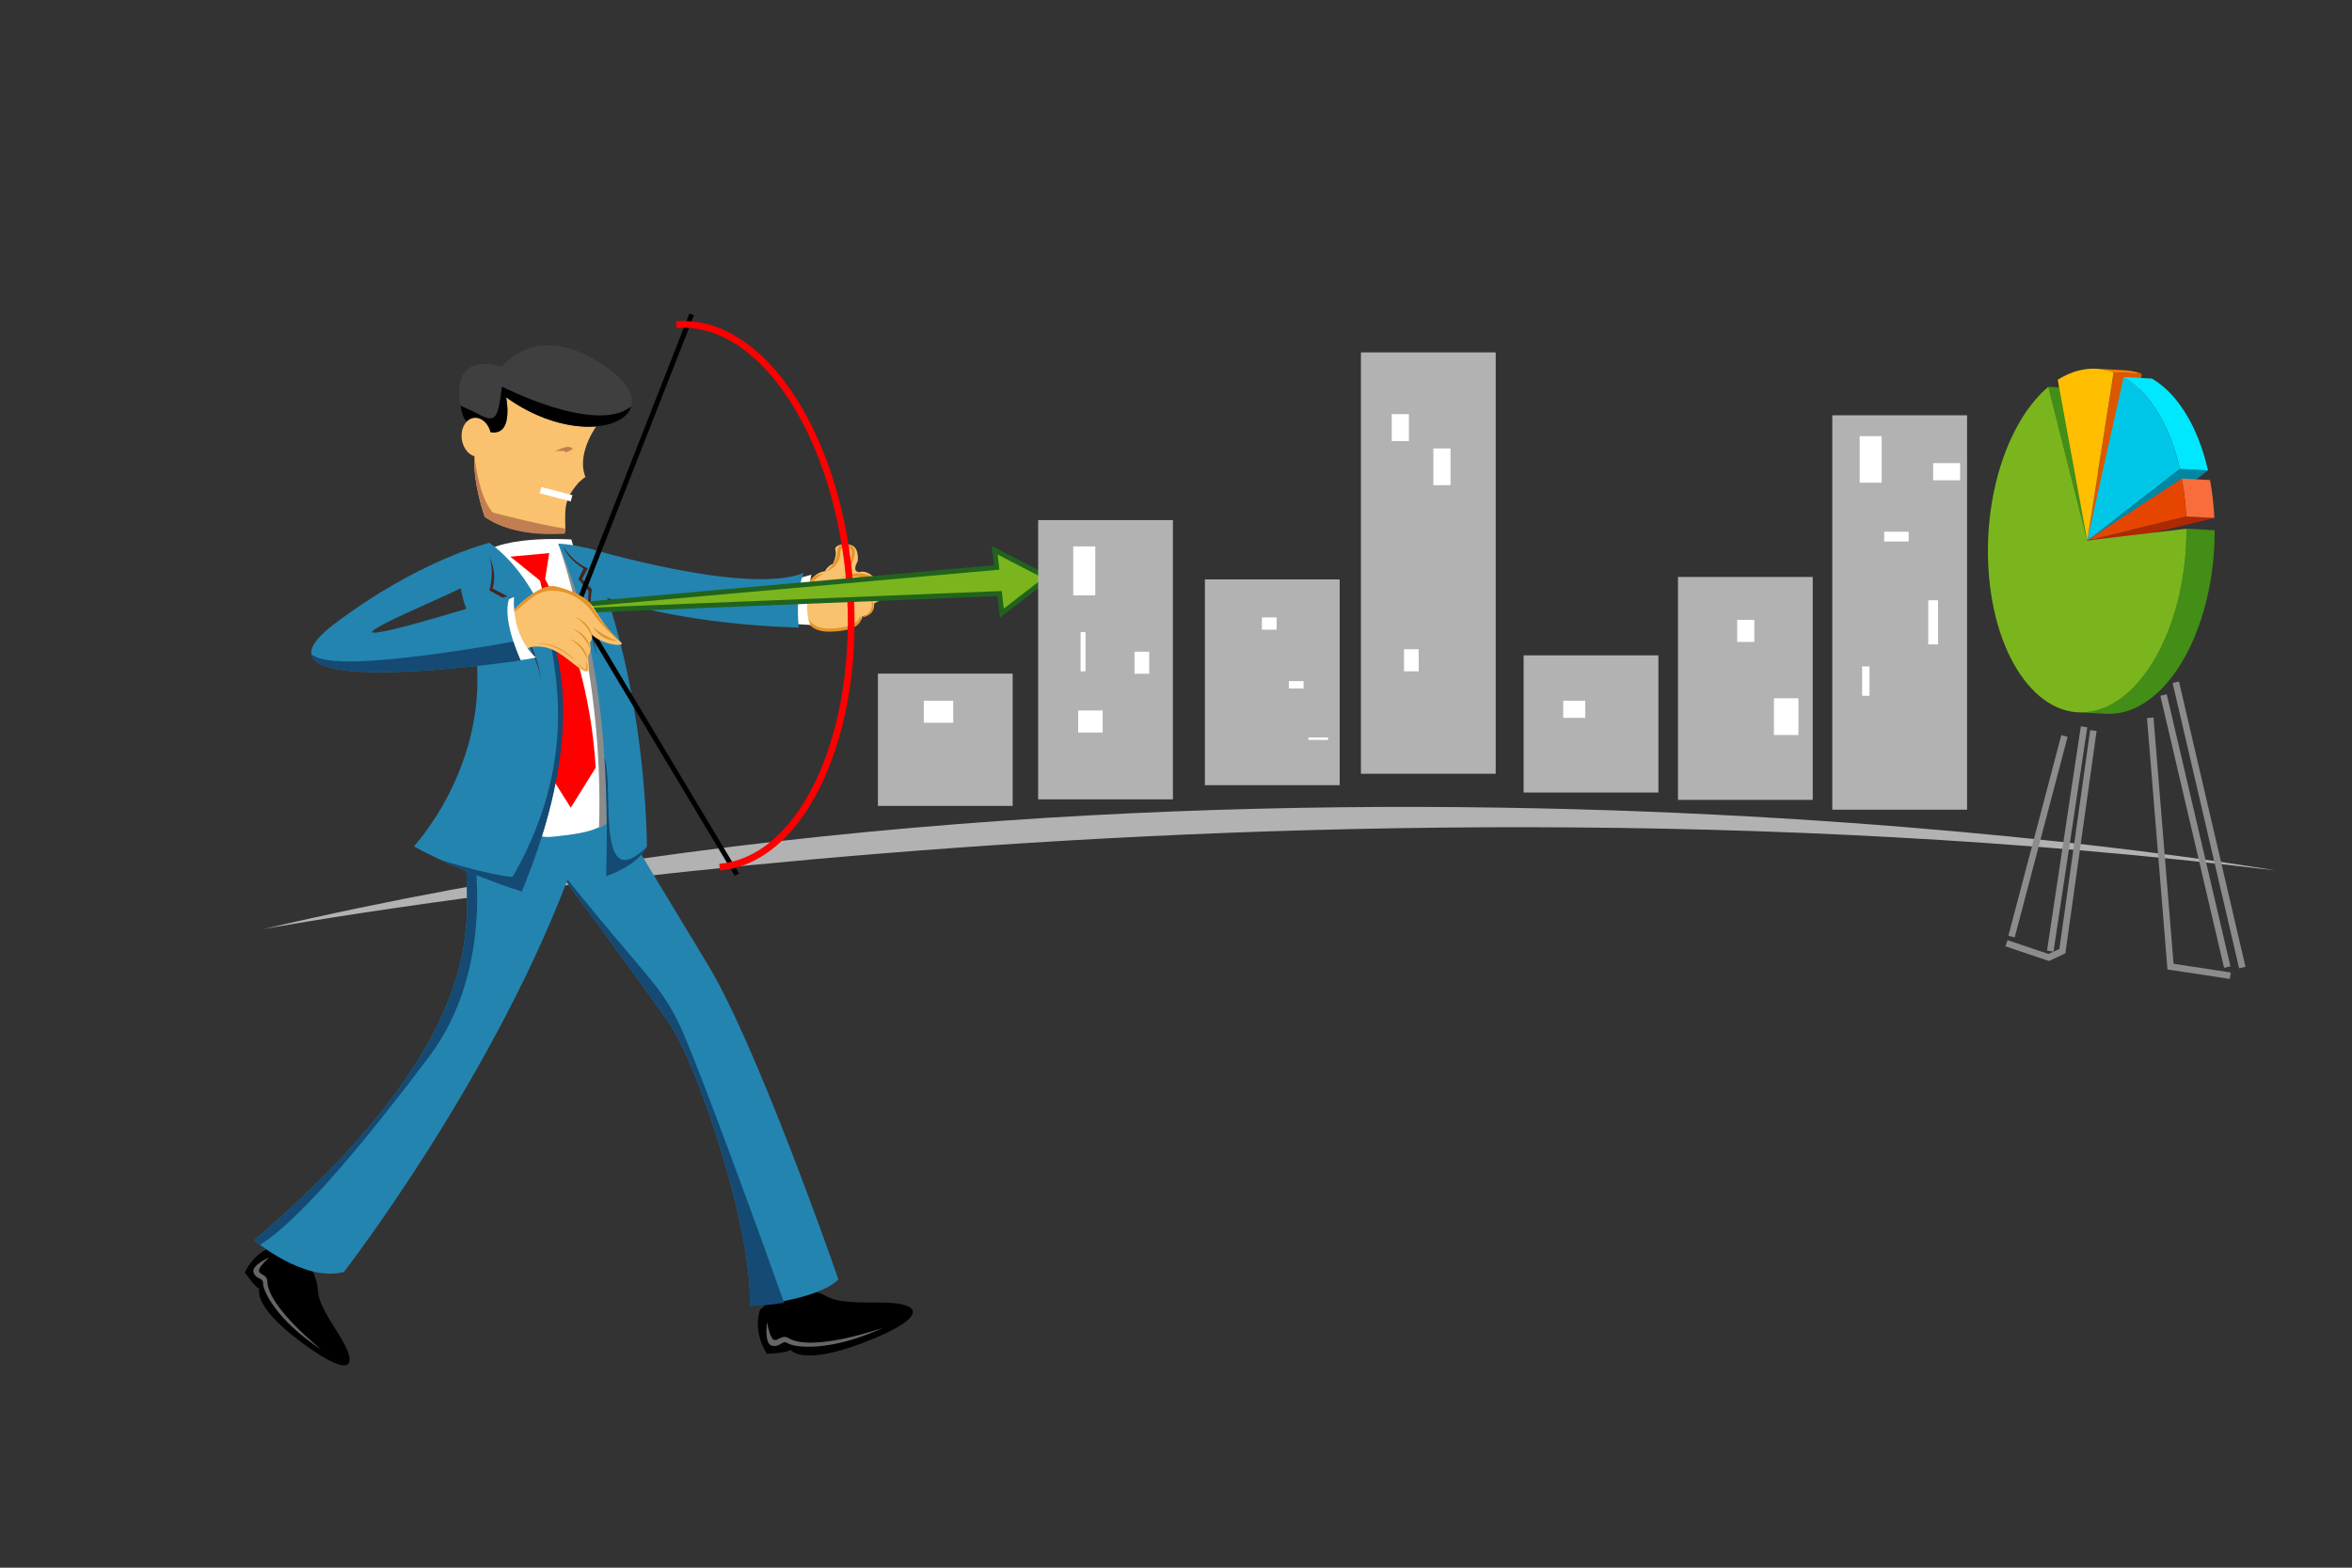 <?xml version="1.0" encoding="utf-8"?>
<!-- Generator: Adobe Illustrator 15.0.2, SVG Export Plug-In  -->
<!DOCTYPE svg PUBLIC "-//W3C//DTD SVG 1.1//EN" "http://www.w3.org/Graphics/SVG/1.1/DTD/svg11.dtd">
<svg version="1.1"
	 xmlns="http://www.w3.org/2000/svg" xmlns:xlink="http://www.w3.org/1999/xlink" xmlns:a="http://ns.adobe.com/AdobeSVGViewerExtensions/3.0/"
	 x="0px" y="0px" width="150px" height="100px" viewBox="0 0 150 100" enable-background="new 0 0 150 100" xml:space="preserve">
<rect x="0" y="0" width="150" height="100" fill="#333333" stroke="none"/>
<defs>
</defs>
<rect display="none" fill="#FF6B01" width="150" height="100"/>
<path fill="#B2B2B2" d="M16.771,59.271c0,0,62.917-11.667,128.333-3.75C145.104,55.521,80.938,44.271,16.771,59.271z"/>
<ellipse display="none" fill="#D3D0CD" cx="38.438" cy="86.354" rx="26.535" ry="2.5"/>
<path d="M48.477,83.554c0,0-0.521,1.239,0.423,2.8c0,0,1.091-0.023,1.537-0.239c0,0,0.679,1.016,4.508-0.423
	c3.83-1.438,4.514-2.646,0.92-2.609c-3.594,0.038-2.611-0.484-4.282-0.772C49.911,82.022,48.477,83.554,48.477,83.554z"/>
<path fill="#666666" d="M48.923,84.349c0,0-0.218,1.408,0.336,1.498c0.555,0.091,0.618-0.407,0.991-0.158
	c0.373,0.249,2.592,0.611,6.112-1.007c0,0-4.533,1.612-6.089,0.666C49.628,84.957,49.312,86.399,48.923,84.349z"/>
<path fill="#2384B0" d="M36.139,56.262c0,0,4.505,6.091,6.489,8.933c1.983,2.843,5.434,13.608,5.187,18.11
	c0,0,4.274-0.336,5.655-1.687c-0.722-2.119-5.369-15.19-8.302-20.043c-1.171-1.938-3.021-4.995-4.19-6.934
	c-0.211-0.35-1.349-2.893-1.771-2.944c-0.001,0-6.964-0.857-5.738,2.775C34.697,58.104,36.139,56.262,36.139,56.262z"/>
<path fill="#144A73" d="M50.007,83.103c-1.337-3.777-5.568-15.444-6.692-17.774c-1.235-2.561-2.033-2.906-7.044-9.134
	c-0.099-0.156-0.132,0.067-0.132,0.067s4.505,6.091,6.489,8.933c1.983,2.843,5.434,13.608,5.187,18.11
	C47.814,83.305,48.833,83.297,50.007,83.103z"/>
<path fill="#FAC26F" d="M56.022,37.119c-0.707-0.859-1.181-0.625-1.181-0.625s-0.559,0.066-0.142-0.696
	c0.05-0.369-0.031-0.752-0.233-0.923c-0.368-0.311-1.319-0.159-1.189,0.223c0.085,0.25-0.048,0.626-0.151,0.858
	c-0.422,0.205-0.501,0.479-0.501,0.479s-1.284,0.106-1.167,1.79c0,0-0.71,1.392,0.847,1.835c1.557,0.444,2.778-0.371,2.668-0.75
	c0,0,0.862-0.081,0.766-0.803C55.739,38.508,56.729,37.979,56.022,37.119z"/>
<path fill="#E59429" d="M51.517,37.807c0,0,0.069-0.749,1.029-1.231C52.546,36.576,51.291,36.698,51.517,37.807z"/>
<path fill="#E59429" d="M51.319,38.499c0,0-0.39,1.841,1.637,1.794c2.026-0.048,2.052-0.838,1.884-0.979
	c0,0-0.018,0.707-1.847,0.779C51.165,40.164,51.319,38.499,51.319,38.499z"/>
<path fill="#E59429" d="M53.647,36.851c0,0,1.428-0.792,2.377,0.283c0.95,1.075-0.447,1.425-0.447,1.425s1.044-0.524,0.358-1.184
	C55.007,36.483,53.647,36.851,53.647,36.851z"/>
<path fill="#E59429" d="M55.521,38.144c0,0,0.802,1.118-0.865,1.305C54.655,39.448,55.941,39.264,55.521,38.144z"/>
<path fill="#E59429" d="M53.858,36.41c-0.033,0.019-0.052,0.034-0.058,0.043c0.38-0.125,0.741-0.772,0.713-1.295
	c-0.028-0.533-1.116-0.683-1.106,0.021c0.009,0.703-0.769,1.337-0.769,1.337c0.015-0.01,0.031-0.018,0.046-0.026
	c0.063-0.045,0.151-0.101,0.278-0.168c0.406-0.216,0.671-0.753,0.632-1.11s0.732-0.4,0.728-0.048
	C54.318,35.516,54.222,36.199,53.858,36.41z"/>
<path fill="#FFFFFF" d="M50.702,36.945l1.047-0.287c0,0-0.579,2.204-0.061,3.207l-1.943-0.106
	C49.745,39.759,50.14,37.342,50.702,36.945z"/>
<path fill="#2384B0" d="M37.4,34.934c0,0,10.186,3.084,13.863,1.615c0,0-0.534,0.942-0.329,3.476c0,0-7.679-0.081-13.126-2.218
	L37.4,34.934z"/>
<path d="M17.563,79.481c0,0-1.206,0.197-1.95,1.677c0,0,0.545,0.828,0.927,1.066c0,0-0.454,1.013,2.501,3.265
	c2.955,2.251,4.215,2.194,2.451-0.553c-1.764-2.746-0.888-2.242-1.473-3.667C19.435,79.846,17.563,79.481,17.563,79.481z"/>
<path fill="#666666" d="M17.168,80.209c0,0-1.188,0.512-0.99,0.981c0.198,0.471,0.611,0.278,0.6,0.686
	c-0.012,0.407,0.781,2.289,3.725,4.217c0,0-3.428-2.709-3.452-4.363C17.04,81.045,15.778,81.497,17.168,80.209z"/>
<path fill="#2384B0" d="M16.208,79.117c0,0,3.198,2.705,5.726,2.017c0,0,9.224-11.897,14.205-24.872c0,0-4.065-4.128-5.965-2.257
	C28.273,55.875,34.585,63.387,16.208,79.117z"/>
<path fill="#144A73" d="M16.208,79.117c0,0,0.135,0.114,0.37,0.289c2.808-1.727,7.513-7.66,10.787-12.003
	c4.328-5.743,2.809-13.398,2.809-13.398C28.273,55.875,34.585,63.387,16.208,79.117z"/>
<path fill="#FFFFFF" d="M36.439,34.413c0,0-5.077-0.349-6.022,1.313c-0.946,1.663,3.142,1.815,2.485,7.535
	c-0.658,5.719-0.59,10.412,2.314,10.117c2.904-0.295,3.238-0.584,4.568-1.831C41.113,50.302,36.439,34.413,36.439,34.413z"/>
<path fill="#8C8C8C" d="M35.601,34.679c0,0,2.943,8.033,2.599,18.162l1.501-0.904C39.701,51.937,39.606,38.844,35.601,34.679z"/>
<path fill="#FF0000" d="M34.765,36.947c0,0,2.803,4.831,3.225,12.024l-1.591,2.551l-1.35-2.15c0,0,1.245-4.934-0.609-12.335
	l-1.89-1.528l2.479-0.229L34.765,36.947z"/>
<path fill="#2384B0" d="M29.733,38.797c2.76,8.69-3.339,15.191-3.339,15.191c2.869,1.589,6.875,2.894,6.875,2.894
	c6.876-16.6-2.063-22.257-2.063-22.257s-0.803,0.428-1.665,1.616c-0.512,0.706,0.159,2.491,0.159,2.491"/>
<path fill="#144A73" d="M34.909,39.727c0.303,2.467,2.352,8.752-2.564,16.792c1.02,0.38,0.924,0.362,0.924,0.362
	C36.732,48.522,36.246,43.076,34.909,39.727z"/>
<path fill="#2384B0" d="M41.262,54.004c-0.19-9.028-2.309-16.104-3.816-19.037c-1.138-0.284-1.845-0.287-1.845-0.287
	c3.185,7.393,3.182,16.179,3.059,21.202C38.66,55.882,40.596,55.291,41.262,54.004z"/>
<path fill="#492420" d="M31.171,35.407c0,0,0.397,0.819,0.047,2.256l1.175,0.65l-0.341,0.758c0,0,1.971,1.499,2.456,4.345
	c0,0-0.206-2.499-2.152-4.451l0.341-0.758l-1.29-0.671C31.408,37.537,31.769,36.664,31.171,35.407z"/>
<path fill="#492420" d="M35.908,34.834c0,0,0.542,0.966,1.578,1.424l-0.366,0.676l0.639,0.664c0,0-0.333,1.146,0.3,4.233
	c0,0-0.676-2.234-0.522-4.128l-0.651-0.752l0.328-0.688C37.213,36.264,36.228,35.706,35.908,34.834z"/>
<path fill="#144A73" d="M32.721,56.695c0.717-0.366,1.262-0.745,0.404-0.735c-1.229,0.015-3.763-0.716-4.966-1.085
	C29.97,55.712,31.826,56.385,32.721,56.695z"/>
<path fill="#144A73" d="M38.66,55.882c0,0,1.936-0.591,2.602-1.878c-2.651,2.62-2.41-1.362-2.503-4.114
	c-0.016-0.476-0.108-1.254-0.211-1.609C38.74,51.203,38.71,53.851,38.66,55.882z"/>
<rect x="30.417" y="29.213" transform="matrix(0.365 -0.931 0.931 0.365 -1.651 56.32)" width="20.052" height="0.313"/>
<rect x="31.952" y="47.087" transform="matrix(0.514 0.858 -0.858 0.514 60.875 -12.992)" width="19.909" height="0.313"/>
<path fill="#FAC26F" d="M30.093,27.285c0,0,1.529,0.817,2.004-2.392c0,0,4.013,2.577,6.067,2.106c0,0-1.464,1.869-0.822,3.441
	c-0.018-0.043-0.43,0.329-0.443,0.344c-0.297,0.339-0.566,0.716-0.716,1.146c-0.167,0.482-0.137,0.963-0.135,1.464
	c0,0.08,0.043,0.57-0.058,0.565c0,0-3.019,0.446-5.074-0.994c0,0-0.773-2.095-0.66-3.989C30.257,28.977,29.806,27.787,30.093,27.285
	z"/>
<path fill="#3F3F3F" d="M29.493,26.41c0,0-1.297-4.083,2.542-3.025c0,0,2.201-3.099,6.655,0.044
	c4.453,3.142-1.188,5.668-6.414,1.912c0,0,0.698,3.356-1.895,1.858C30.38,27.198,29.65,27.095,29.493,26.41z"/>
<path fill="#C17E50" d="M35.465,28.776c0,0,0.591-0.375,0.85-0.025"/>
<path fill="#C17E50" d="M35.697,28.677c0.026-0.016,0.052-0.03,0.078-0.044c0.007-0.003,0.015-0.007,0.021-0.011
	c0.134-0.064,0.028-0.019-0.318,0.136c0.048-0.019,0.098-0.031,0.148-0.042c0.172-0.038,0.343-0.005,0.458,0.135
	c0.031,0.038,0.437-0.231,0.463-0.199c-0.173-0.212-0.45-0.158-0.674-0.066c-0.212,0.087-0.443,0.166-0.639,0.289
	C35.374,28.787,35.556,28.765,35.697,28.677L35.697,28.677z"/>
<path d="M40.258,25.926c-2.274,1.813-8.232-1.259-8.232-1.259l-0.023,0.055c-0.25,2.019-0.386,2.309-1.569,1.653
	c-0.276-0.154-0.672-0.319-1.067-0.497c0.059,0.318,0.127,0.533,0.127,0.533c0.157,0.685,0.887,0.788,0.887,0.788
	c2.593,1.498,1.895-1.858,1.895-1.858C35.942,27.976,39.813,27.519,40.258,25.926z"/>
<ellipse transform="matrix(0.991 -0.137 0.137 0.991 -3.527 4.413)" fill="#FAC26F" cx="30.367" cy="27.889" rx="0.941" ry="1.243"/>
<path fill="#C17E50" d="M36.045,33.716c-1.594-0.227-4.609-1.019-4.609-1.019c-0.96-1.037-1.18-3.72-1.18-3.72
	c-0.113,1.894,0.66,3.989,0.66,3.989c1.98,1.388,4.904,1.074,5.11,1.079C36.032,34.045,36.044,33.751,36.045,33.716z"/>
<rect x="34.454" y="31.303" transform="matrix(0.967 0.255 -0.255 0.967 9.188 -7.992)" fill="#FFFFFF" width="2.049" height="0.412"/>
<path fill="#FF0000" d="M43.152,20.927c1.594-0.139,3.231,0.46,4.734,1.731c3.259,2.757,5.592,8.325,6.087,14.53
	c0.751,9.422-2.882,17.457-8.099,17.912l0.037,0.427c2.664-0.231,5.013-2.287,6.613-5.787c1.582-3.459,2.248-7.929,1.876-12.586
	c-0.504-6.314-2.894-11.995-6.238-14.823c-1.592-1.347-3.338-1.98-5.049-1.832L43.152,20.927z"/>
<polygon fill="#7AB51D" points="66.832,36.853 63.438,35.103 63.562,36.197 36.292,38.632 36.321,38.974 63.75,37.861 
	63.892,39.112 "/>
<path fill="#21631D" d="M66.904,36.713l-3.394-1.75l-0.26-0.134l0.033,0.291l0.124,1.094l0.141-0.173l-27.271,2.436l-0.155,0.014
	l0.014,0.155l0.03,0.342l0.013,0.148l0.149-0.006l27.429-1.113l-0.162-0.139l0.142,1.251l0.031,0.275l0.219-0.169l2.94-2.26
	l0.195-0.15L66.904,36.713z M64.047,39.095l-0.142-1.251l-0.017-0.144l-0.145,0.006l-27.429,1.113l0.162,0.142l-0.03-0.342
	l-0.142,0.169l27.271-2.436l0.16-0.014l-0.018-0.159l-0.124-1.094l-0.227,0.156l3.395,1.75l-0.024-0.263l-2.94,2.26L64.047,39.095z"
	/>
<path fill="#FAC26F" d="M32.54,39.18c0,0,1.769-2.284,3.506-1.604c1.736,0.68,1.662,1.022,2.181,1.767
	c0.519,0.746,0.803,1.213,1.328,1.583c0.525,0.368-1.084,0.273-1.826-0.46c0,0,0.097,0.345-0.112,0.513c0,0,0.146,0.5-0.064,0.77
	s0.435,1.636-0.598,0.881c-1.033-0.754-1.621-1.466-2.924-1.385c0,0-0.463,0.043-0.795,0.398
	C32.904,41.996,31.211,38.678,32.54,39.18z"/>
<path fill="#E59429" d="M32.017,39.782c0,0,2.121-2.77,3.5-2.359c2.83,0.843,1.491,1.001,3.99,3.432c0,0-0.937-0.623-1.714-1.773
	c-0.777-1.15-2.529-1.876-3.724-1.055C33.269,38.576,32.017,39.782,32.017,39.782z"/>
<path fill="#E59429" d="M34.204,41.042c0,0,1.467-0.243,2.781,1.432c0.474,0.604,0.598,0.13,0.404-0.298c0,0,0.116,0.752-0.209,0.44
	C36.854,42.304,35.711,41.039,34.204,41.042z"/>
<path fill="#E59429" d="M37.814,39.993c0,0,0.548,0.943,1.559,0.879C39.373,40.872,38.6,40.651,37.814,39.993z"/>
<path fill="#E59429" d="M36.612,39.329c0,0,1.076,0.302,1.171,1.384C37.783,40.713,37.514,39.799,36.612,39.329z"/>
<path fill="#E59429" d="M36.485,40.084c0,0,1.076,0.303,1.172,1.385C37.657,41.469,37.388,40.555,36.485,40.084z"/>
<path fill="#E59429" d="M36.304,40.745c0,0,1.075,0.303,1.171,1.385C37.475,42.13,37.206,41.215,36.304,40.745z"/>
<path fill="#FFFFFF" d="M31.147,38.683l1.638-0.598c0,0-0.246,2.394,1.393,3.859c0,0-1.101,0.227-1.79,0.246
	S30.532,39.451,31.147,38.683z"/>
<path fill="#2384B0" d="M31.206,34.625c0,0-4.512,1.09-9.923,5.208c-6.639,5.053,11.919,2.295,11.919,2.295
	s-1.358-2.912-0.626-4.161c0,0-10.389,3.283-8.644,2.154c1.307-0.845,6.132-2.73,6.539-3.224
	C30.878,36.404,31.206,34.625,31.206,34.625z"/>
<path fill="#144A73" d="M32.739,40.926c-1.131,0.207-8.394,1.501-11.44,1.229c-0.788-0.07-1.229-0.232-1.444-0.438
	c0.309,2.349,13.348,0.412,13.348,0.412S32.963,41.614,32.739,40.926z"/>
<polygon fill="#428E16" points="130.634,24.673 132.43,24.77 134.856,34.373 133.061,34.277 "/>
<polygon fill="#8C0000" points="133.061,34.277 134.856,34.373 134.907,34.576 133.112,34.48 "/>
<polygon fill="#AC0000" points="133.061,34.277 133.073,34.268 133.112,34.48 "/>
<polygon fill="#8A0000" points="133.073,34.268 134.868,34.364 134.907,34.576 133.112,34.48 "/>
<polygon fill="#7D0000" points="133.146,34.258 134.942,34.354 134.907,34.576 133.112,34.48 "/>
<polygon fill="#AC0000" points="133.146,34.258 133.16,34.265 133.112,34.48 "/>
<g enable-background="new    ">
	<defs>
		<polygon id="SVGID_3_" enable-background="new    " points="133.146,34.258 134.942,34.354 134.955,34.36 133.16,34.265 		"/>
	</defs>
	<clipPath id="SVGID_4_">
		<use xlink:href="#SVGID_3_"  overflow="visible"/>
	</clipPath>
	<g clip-path="url(#SVGID_4_)" enable-background="new    ">
		<g>
			<polyline fill="#730000" points="133.146,34.258 134.942,34.354 134.955,34.36 133.16,34.265 133.146,34.258 			"/>
		</g>
	</g>
</g>
<polygon fill="#790000" points="133.16,34.265 134.955,34.36 134.907,34.576 133.112,34.48 "/>
<polygon fill="#600000" points="133.234,34.386 135.029,34.481 134.907,34.576 133.112,34.48 "/>
<polygon fill="#600000" points="133.237,34.398 135.032,34.495 134.907,34.576 133.112,34.48 "/>
<g enable-background="new    ">
	<defs>
		<polygon id="SVGID_2_" enable-background="new    " points="133.234,34.386 135.029,34.481 135.032,34.495 133.237,34.398 		"/>
	</defs>
	<clipPath id="SVGID_5_">
		<use xlink:href="#SVGID_2_"  overflow="visible"/>
	</clipPath>
	<g clip-path="url(#SVGID_5_)" enable-background="new    ">
		<g>
			<polyline fill="#820000" points="133.234,34.386 135.029,34.481 135.03,34.482 133.234,34.387 133.234,34.386 			"/>
		</g>
		<g>
			<polyline fill="#7E0000" points="133.234,34.387 135.03,34.482 135.032,34.495 133.237,34.398 133.234,34.387 			"/>
		</g>
	</g>
</g>
<polygon fill="#600000" points="133.242,34.448 135.038,34.544 134.907,34.576 133.112,34.48 "/>
<polygon fill="#AC0000" points="133.234,34.386 133.237,34.398 133.112,34.48 "/>
<g enable-background="new    ">
	<defs>
		<polygon id="SVGID_1_" enable-background="new    " points="133.242,34.449 135.038,34.544 135.038,34.551 135.038,34.561 
			133.243,34.465 133.243,34.456 		"/>
	</defs>
	<clipPath id="SVGID_6_">
		<use xlink:href="#SVGID_1_"  overflow="visible"/>
	</clipPath>
	<g clip-path="url(#SVGID_6_)" enable-background="new    ">
		<g>
			<polyline fill="#7A0000" points="133.242,34.449 135.038,34.544 135.038,34.551 135.038,34.561 133.243,34.465 133.243,34.456 
				133.242,34.449 			"/>
		</g>
	</g>
</g>
<polygon fill="#600000" points="133.243,34.465 135.038,34.561 134.907,34.576 133.112,34.48 "/>
<polygon fill="#AC0000" points="133.242,34.449 133.243,34.456 133.243,34.465 133.112,34.48 "/>
<path fill="#FF8000" d="M135.644,23.629c-0.048-0.004-0.097-0.008-0.145-0.011l-1.796-0.096c0.049,0.002,0.097,0.006,0.145,0.01
	c0.019,0.001,0.035,0.004,0.053,0.006c0.031,0.003,0.062,0.006,0.092,0.01c0.04,0.005,0.08,0.012,0.12,0.018
	c0.01,0.002,0.019,0.003,0.027,0.005c0.033,0.006,0.066,0.012,0.1,0.019c0.011,0.002,0.021,0.004,0.031,0.006
	c0.041,0.009,0.081,0.018,0.121,0.028c0.005,0.001,0.01,0.002,0.015,0.004c0.036,0.009,0.071,0.019,0.107,0.029
	c0.011,0.003,0.021,0.006,0.033,0.01c0.035,0.011,0.07,0.021,0.106,0.033c0.005,0.001,0.01,0.003,0.014,0.005
	c0.044,0.014,0.088,0.029,0.131,0.045l1.795,0.096c-0.011-0.004-0.021-0.008-0.031-0.011c-0.033-0.012-0.065-0.023-0.099-0.034
	c-0.005-0.001-0.011-0.003-0.017-0.005c-0.034-0.011-0.069-0.022-0.104-0.032c-0.012-0.003-0.023-0.007-0.034-0.01
	c-0.035-0.01-0.07-0.02-0.106-0.028c-0.005-0.001-0.01-0.003-0.016-0.004c-0.04-0.01-0.08-0.02-0.12-0.028
	c-0.011-0.002-0.021-0.004-0.032-0.007c-0.033-0.006-0.065-0.013-0.099-0.019c-0.01-0.001-0.019-0.003-0.028-0.005
	c-0.036-0.006-0.073-0.012-0.111-0.017c-0.003,0-0.006,0-0.009-0.001c-0.03-0.004-0.062-0.007-0.093-0.011
	C135.678,23.633,135.66,23.63,135.644,23.629z"/>
<polygon fill="#DB5700" points="134.798,23.751 136.593,23.847 134.942,34.354 133.146,34.258 "/>
<polygon fill="#0087A3" points="139.021,29.908 140.816,30.004 135.029,34.481 133.234,34.386 "/>
<path fill="#00E8FF" d="M135.581,24.138c0.004,0.002,0.007,0.004,0.011,0.007c0.045,0.028,0.089,0.057,0.133,0.087
	c0.01,0.007,0.02,0.014,0.029,0.02c0.044,0.03,0.088,0.061,0.131,0.093c0.004,0.003,0.009,0.006,0.013,0.01
	c0.04,0.03,0.08,0.061,0.12,0.092c0.009,0.007,0.019,0.014,0.027,0.021c0.042,0.033,0.084,0.068,0.125,0.103
	c0.008,0.006,0.016,0.013,0.023,0.02c0.035,0.03,0.069,0.06,0.104,0.091c0.012,0.01,0.023,0.021,0.035,0.031
	c0.042,0.039,0.084,0.078,0.126,0.118c0.004,0.004,0.008,0.008,0.012,0.012c0.037,0.037,0.074,0.074,0.111,0.112
	c0.013,0.013,0.024,0.025,0.037,0.038c0.03,0.032,0.062,0.064,0.091,0.097c0.012,0.012,0.022,0.024,0.033,0.036
	c0.04,0.044,0.08,0.089,0.119,0.135c0.005,0.005,0.01,0.011,0.014,0.017c0.035,0.041,0.069,0.082,0.104,0.124
	c0.012,0.014,0.023,0.028,0.034,0.042c0.022,0.028,0.045,0.057,0.067,0.085c0.029,0.038,0.059,0.076,0.088,0.115
	c0.018,0.023,0.034,0.046,0.052,0.07c0.031,0.043,0.062,0.086,0.093,0.13c0.014,0.02,0.028,0.04,0.043,0.061
	c0.044,0.064,0.088,0.13,0.131,0.196c0.002,0.003,0.004,0.006,0.006,0.009c0.041,0.064,0.082,0.129,0.123,0.196
	c0.013,0.022,0.026,0.045,0.04,0.067c0.028,0.048,0.057,0.096,0.084,0.144c0.016,0.026,0.031,0.053,0.046,0.081
	c0.026,0.046,0.052,0.093,0.077,0.14c0.015,0.028,0.03,0.056,0.045,0.084c0.025,0.049,0.051,0.098,0.076,0.148
	c0.014,0.026,0.027,0.052,0.04,0.079c0.031,0.062,0.062,0.125,0.091,0.188c0.007,0.015,0.015,0.029,0.021,0.044
	c0.041,0.087,0.081,0.175,0.12,0.265c0.011,0.025,0.021,0.051,0.032,0.077c0.03,0.07,0.06,0.14,0.088,0.211
	c0.011,0.025,0.021,0.05,0.03,0.075c0.037,0.093,0.073,0.187,0.108,0.282c0.005,0.014,0.01,0.029,0.016,0.044
	c0.03,0.083,0.06,0.166,0.088,0.25c0.01,0.028,0.02,0.057,0.029,0.085c0.026,0.081,0.053,0.163,0.079,0.246
	c0.006,0.02,0.013,0.038,0.018,0.058c0.031,0.101,0.062,0.202,0.091,0.305c0.007,0.025,0.014,0.05,0.021,0.075
	c0.022,0.081,0.045,0.163,0.065,0.246c0.008,0.03,0.016,0.06,0.023,0.089c0.026,0.106,0.053,0.212,0.077,0.321l1.796,0.096
	c-0.025-0.108-0.052-0.214-0.078-0.32c-0.007-0.031-0.016-0.061-0.023-0.091c-0.021-0.082-0.042-0.163-0.064-0.243
	c-0.007-0.026-0.015-0.052-0.021-0.078c-0.029-0.102-0.059-0.203-0.09-0.303c-0.006-0.021-0.013-0.041-0.02-0.061
	c-0.025-0.081-0.051-0.162-0.078-0.242c-0.01-0.029-0.02-0.059-0.029-0.088c-0.028-0.083-0.058-0.165-0.087-0.246
	c-0.005-0.016-0.011-0.032-0.017-0.047c-0.035-0.095-0.071-0.188-0.107-0.28c-0.011-0.025-0.021-0.051-0.031-0.076
	c-0.028-0.071-0.058-0.141-0.087-0.21c-0.011-0.025-0.022-0.052-0.033-0.077c-0.039-0.089-0.079-0.178-0.119-0.265
	c-0.001-0.002-0.001-0.003-0.002-0.005c-0.007-0.013-0.013-0.026-0.019-0.039c-0.03-0.063-0.061-0.126-0.091-0.188
	c-0.014-0.027-0.027-0.053-0.041-0.08c-0.024-0.05-0.05-0.099-0.076-0.148c-0.015-0.028-0.03-0.056-0.045-0.084
	c-0.025-0.046-0.051-0.093-0.076-0.138c-0.016-0.027-0.031-0.055-0.046-0.082c-0.028-0.048-0.056-0.095-0.084-0.142
	c-0.014-0.023-0.027-0.047-0.041-0.07c-0.04-0.064-0.079-0.128-0.119-0.19c-0.004-0.004-0.007-0.009-0.009-0.014
	c-0.044-0.066-0.087-0.131-0.132-0.196c-0.014-0.021-0.029-0.042-0.044-0.063c-0.03-0.043-0.061-0.085-0.091-0.127
	c-0.018-0.024-0.035-0.047-0.053-0.071c-0.029-0.039-0.059-0.077-0.088-0.115c-0.01-0.013-0.02-0.026-0.029-0.039
	c-0.013-0.016-0.025-0.031-0.038-0.047c-0.011-0.014-0.022-0.028-0.033-0.042c-0.035-0.043-0.069-0.085-0.104-0.126
	c-0.005-0.005-0.009-0.01-0.013-0.015c-0.04-0.046-0.08-0.091-0.12-0.135c-0.011-0.012-0.021-0.023-0.032-0.035
	c-0.03-0.033-0.062-0.066-0.092-0.098c-0.012-0.013-0.024-0.025-0.036-0.038c-0.037-0.038-0.075-0.076-0.112-0.113
	c-0.004-0.003-0.008-0.007-0.012-0.011c-0.041-0.041-0.083-0.08-0.126-0.118c-0.012-0.011-0.023-0.021-0.035-0.032
	c-0.017-0.016-0.034-0.031-0.052-0.046c-0.017-0.015-0.034-0.03-0.052-0.045c-0.008-0.006-0.015-0.013-0.022-0.02
	c-0.042-0.035-0.084-0.069-0.126-0.103c-0.009-0.007-0.018-0.014-0.026-0.021c-0.04-0.032-0.081-0.063-0.121-0.093
	c-0.004-0.003-0.008-0.006-0.012-0.009c-0.044-0.032-0.088-0.063-0.132-0.093c-0.01-0.006-0.019-0.013-0.028-0.02
	c-0.044-0.03-0.089-0.059-0.133-0.087c-0.004-0.002-0.007-0.004-0.011-0.006c-0.026-0.017-0.054-0.033-0.08-0.049
	c-0.021-0.013-0.043-0.025-0.064-0.038l-1.795-0.096C135.485,24.08,135.533,24.108,135.581,24.138z"/>
<polygon fill="#AF2804" points="139.424,32.943 141.22,33.039 135.038,34.544 133.242,34.448 "/>
<path fill="#F96D3D" d="M141.034,31.155c-0.009-0.061-0.019-0.122-0.029-0.183c-0.005-0.029-0.009-0.058-0.014-0.087
	c-0.016-0.088-0.03-0.176-0.047-0.264l-1.796-0.096c0.017,0.087,0.032,0.176,0.047,0.265c0.005,0.028,0.01,0.056,0.014,0.084
	c0.011,0.062,0.021,0.125,0.03,0.187c0.005,0.032,0.01,0.064,0.015,0.096c0.009,0.062,0.018,0.125,0.025,0.187
	c0.005,0.03,0.009,0.06,0.013,0.09c0.011,0.079,0.021,0.159,0.029,0.239c0.002,0.012,0.003,0.024,0.005,0.037
	c0.011,0.093,0.021,0.187,0.029,0.28c0.003,0.026,0.005,0.051,0.008,0.077c0.006,0.069,0.012,0.139,0.018,0.209
	c0.003,0.031,0.005,0.063,0.008,0.095c0.006,0.068,0.01,0.137,0.015,0.206c0.002,0.027,0.004,0.054,0.005,0.081
	c0.006,0.095,0.012,0.19,0.016,0.286l1.796,0.096c-0.005-0.095-0.01-0.19-0.016-0.284c-0.002-0.029-0.004-0.058-0.006-0.087
	c-0.002-0.037-0.005-0.073-0.007-0.11c-0.002-0.03-0.005-0.06-0.007-0.089c-0.003-0.033-0.006-0.066-0.008-0.1
	c-0.006-0.068-0.012-0.135-0.019-0.202c-0.002-0.027-0.005-0.055-0.008-0.083c-0.009-0.093-0.019-0.186-0.029-0.278
	c-0.002-0.016-0.004-0.031-0.005-0.046c-0.009-0.077-0.019-0.154-0.028-0.23c-0.004-0.032-0.009-0.063-0.013-0.095
	c-0.009-0.061-0.017-0.121-0.026-0.181C141.044,31.222,141.039,31.188,141.034,31.155z"/>
<path fill="#E64500" d="M139.148,30.525c0.143,0.765,0.237,1.574,0.275,2.417l-6.182,1.505l-0.13,0.032l0.125-0.082L139.148,30.525z
	"/>
<path fill="#428E16" d="M141.238,33.821l-1.795-0.096c0,0.083,0,0.165,0,0.247c-0.001,0.024-0.001,0.049-0.001,0.074
	c-0.001,0.049-0.002,0.099-0.003,0.148c-0.002,0.086-0.004,0.173-0.007,0.26c-0.001,0.023-0.001,0.046-0.002,0.069
	c-0.004,0.108-0.01,0.215-0.015,0.322c-0.002,0.028-0.004,0.056-0.006,0.083c-0.005,0.082-0.01,0.164-0.016,0.245
	c-0.002,0.034-0.005,0.067-0.008,0.101c-0.006,0.088-0.014,0.176-0.021,0.263c-0.002,0.02-0.004,0.04-0.006,0.06
	c-0.009,0.102-0.02,0.203-0.03,0.304c-0.003,0.026-0.007,0.053-0.01,0.08c-0.009,0.076-0.018,0.151-0.027,0.226
	c-0.004,0.034-0.009,0.068-0.014,0.102c-0.009,0.071-0.019,0.143-0.029,0.213c-0.004,0.03-0.009,0.061-0.013,0.092
	c-0.016,0.099-0.03,0.197-0.047,0.294c0,0.001,0,0.003,0,0.004c-0.018,0.1-0.035,0.199-0.053,0.298
	c-0.006,0.03-0.012,0.06-0.018,0.089c-0.013,0.071-0.027,0.143-0.041,0.214c-0.007,0.032-0.013,0.063-0.02,0.094
	c-0.017,0.08-0.034,0.159-0.052,0.238c-0.004,0.019-0.008,0.037-0.012,0.056c-0.022,0.097-0.045,0.194-0.068,0.29
	c-0.005,0.021-0.01,0.041-0.015,0.062c-0.021,0.084-0.043,0.168-0.064,0.251c-0.007,0.028-0.015,0.055-0.021,0.083
	c-0.027,0.101-0.056,0.201-0.084,0.3c-0.001,0.003-0.002,0.006-0.003,0.009c-0.027,0.097-0.057,0.192-0.086,0.287
	c-0.009,0.028-0.018,0.055-0.025,0.083c-0.025,0.079-0.052,0.159-0.077,0.237c-0.008,0.021-0.015,0.042-0.021,0.063
	c-0.008,0.024-0.016,0.047-0.024,0.071c-0.016,0.047-0.032,0.094-0.049,0.141c-0.01,0.027-0.02,0.055-0.029,0.082
	c-0.016,0.043-0.031,0.086-0.047,0.129c-0.011,0.028-0.021,0.056-0.032,0.084c-0.016,0.042-0.032,0.084-0.048,0.126
	c-0.011,0.027-0.021,0.054-0.032,0.081c-0.018,0.045-0.035,0.088-0.053,0.132c-0.01,0.024-0.02,0.048-0.029,0.071
	c-0.024,0.058-0.049,0.116-0.073,0.173c-0.004,0.009-0.007,0.018-0.011,0.027c-0.028,0.066-0.058,0.131-0.087,0.196
	c-0.009,0.021-0.019,0.041-0.028,0.062c-0.02,0.043-0.039,0.086-0.059,0.128c-0.02,0.042-0.04,0.083-0.06,0.125
	c-0.015,0.029-0.028,0.058-0.042,0.086c-0.021,0.043-0.043,0.086-0.065,0.129c-0.013,0.025-0.025,0.052-0.038,0.077
	c-0.026,0.05-0.052,0.099-0.078,0.148c-0.01,0.018-0.02,0.036-0.029,0.054c-0.036,0.067-0.072,0.133-0.109,0.199
	c-0.007,0.013-0.015,0.026-0.022,0.039c-0.029,0.052-0.059,0.104-0.089,0.155c-0.014,0.023-0.027,0.046-0.042,0.069
	c-0.024,0.041-0.048,0.081-0.072,0.121c-0.016,0.025-0.032,0.05-0.048,0.076c-0.023,0.037-0.046,0.074-0.069,0.109
	c-0.017,0.026-0.034,0.052-0.052,0.078c-0.022,0.034-0.045,0.069-0.068,0.103c-0.018,0.026-0.035,0.052-0.053,0.078
	c-0.023,0.033-0.046,0.066-0.068,0.098c-0.019,0.026-0.037,0.051-0.056,0.077c-0.022,0.032-0.046,0.063-0.069,0.094
	c-0.019,0.025-0.038,0.05-0.057,0.076c-0.023,0.031-0.047,0.061-0.07,0.091c-0.02,0.024-0.038,0.049-0.058,0.073
	c-0.023,0.03-0.048,0.059-0.071,0.089c-0.02,0.023-0.039,0.047-0.059,0.07c-0.024,0.029-0.049,0.058-0.073,0.086
	c-0.02,0.023-0.039,0.045-0.059,0.068c-0.025,0.028-0.051,0.057-0.076,0.084c-0.02,0.021-0.039,0.043-0.059,0.064
	c-0.026,0.028-0.053,0.056-0.079,0.083c-0.019,0.021-0.038,0.041-0.057,0.06c-0.028,0.029-0.057,0.057-0.085,0.084
	c-0.018,0.018-0.036,0.036-0.054,0.054c-0.032,0.031-0.064,0.062-0.098,0.092c-0.014,0.014-0.028,0.027-0.043,0.041
	c-0.047,0.043-0.094,0.085-0.142,0.127c-0.007,0.005-0.013,0.01-0.019,0.015c-0.042,0.036-0.084,0.071-0.126,0.105
	c-0.017,0.014-0.034,0.027-0.051,0.041c-0.031,0.025-0.063,0.051-0.095,0.075c-0.02,0.015-0.04,0.029-0.06,0.044
	c-0.029,0.022-0.06,0.044-0.089,0.065c-0.021,0.015-0.042,0.03-0.063,0.044c-0.028,0.02-0.058,0.04-0.086,0.059
	c-0.022,0.015-0.044,0.029-0.066,0.043c-0.028,0.019-0.057,0.037-0.085,0.055c-0.022,0.014-0.045,0.027-0.068,0.041
	c-0.028,0.017-0.057,0.034-0.085,0.05c-0.022,0.013-0.046,0.026-0.069,0.039c-0.028,0.016-0.057,0.031-0.085,0.046
	c-0.023,0.012-0.047,0.024-0.07,0.036c-0.029,0.015-0.058,0.029-0.087,0.043c-0.023,0.011-0.047,0.022-0.07,0.033
	c-0.029,0.014-0.059,0.026-0.088,0.039c-0.023,0.01-0.047,0.021-0.07,0.03c-0.03,0.012-0.061,0.024-0.09,0.036
	c-0.023,0.009-0.047,0.018-0.07,0.027c-0.031,0.011-0.063,0.022-0.093,0.033c-0.023,0.008-0.046,0.016-0.068,0.023
	c-0.032,0.011-0.065,0.021-0.098,0.03c-0.021,0.006-0.043,0.013-0.065,0.019c-0.036,0.01-0.072,0.019-0.109,0.028
	c-0.018,0.005-0.036,0.01-0.054,0.014c-0.055,0.013-0.109,0.024-0.165,0.035c-0.303,0.057-0.602,0.077-0.896,0.062l1.795,0.096
	c0.294,0.016,0.593-0.004,0.896-0.062c0.055-0.01,0.109-0.022,0.164-0.035c0.019-0.004,0.036-0.009,0.055-0.014
	c0.036-0.009,0.073-0.018,0.109-0.028c0.021-0.006,0.043-0.013,0.064-0.02c0.033-0.01,0.065-0.02,0.098-0.03
	c0.023-0.007,0.046-0.016,0.068-0.023c0.031-0.01,0.063-0.021,0.093-0.033c0.023-0.008,0.047-0.018,0.07-0.026
	c0.03-0.012,0.061-0.023,0.09-0.036c0.023-0.01,0.047-0.02,0.07-0.03c0.029-0.013,0.059-0.026,0.089-0.039
	c0.022-0.011,0.046-0.022,0.069-0.033c0.029-0.014,0.059-0.028,0.087-0.043c0.023-0.012,0.047-0.024,0.07-0.036
	c0.028-0.015,0.057-0.031,0.086-0.046c0.022-0.013,0.046-0.025,0.068-0.039c0.029-0.017,0.058-0.033,0.086-0.05
	c0.022-0.013,0.045-0.027,0.067-0.041c0.029-0.018,0.058-0.036,0.086-0.055c0.021-0.014,0.044-0.028,0.065-0.042
	c0.029-0.02,0.058-0.04,0.087-0.06c0.021-0.015,0.042-0.029,0.063-0.044c0.03-0.021,0.06-0.043,0.09-0.065
	c0.02-0.015,0.039-0.029,0.059-0.044c0.032-0.024,0.064-0.05,0.096-0.076c0.017-0.013,0.033-0.026,0.05-0.04
	c0.043-0.035,0.085-0.07,0.127-0.106c0.006-0.005,0.012-0.009,0.018-0.015c0.048-0.042,0.096-0.084,0.143-0.127
	c0.014-0.013,0.028-0.026,0.042-0.04c0.032-0.031,0.065-0.062,0.099-0.093c0.018-0.017,0.035-0.035,0.053-0.053
	c0.028-0.028,0.057-0.056,0.085-0.085c0.02-0.019,0.038-0.04,0.057-0.059c0.026-0.028,0.054-0.056,0.08-0.084
	c0.02-0.021,0.038-0.042,0.058-0.063c0.025-0.028,0.051-0.057,0.076-0.085c0.02-0.022,0.039-0.044,0.059-0.067
	c0.024-0.029,0.049-0.058,0.073-0.087c0.02-0.023,0.039-0.046,0.059-0.07c0.023-0.029,0.048-0.059,0.072-0.089
	c0.019-0.024,0.038-0.048,0.057-0.073c0.024-0.031,0.048-0.061,0.071-0.092c0.019-0.024,0.037-0.049,0.056-0.074
	c0.023-0.032,0.047-0.063,0.07-0.096c0.018-0.025,0.036-0.05,0.055-0.076c0.022-0.033,0.046-0.065,0.068-0.099
	c0.018-0.025,0.036-0.051,0.054-0.077c0.022-0.034,0.046-0.069,0.068-0.104c0.018-0.026,0.034-0.051,0.051-0.077
	c0.023-0.037,0.047-0.074,0.07-0.11c0.016-0.025,0.031-0.049,0.047-0.075c0.024-0.04,0.05-0.082,0.074-0.123
	c0.013-0.022,0.027-0.044,0.04-0.067c0.03-0.052,0.061-0.104,0.091-0.157c0.007-0.013,0.014-0.025,0.021-0.038
	c0.036-0.065,0.073-0.132,0.109-0.198c0.009-0.018,0.019-0.035,0.027-0.052c0.026-0.05,0.053-0.1,0.079-0.151
	c0.013-0.025,0.025-0.05,0.038-0.075c0.022-0.044,0.044-0.087,0.065-0.131c0.014-0.028,0.027-0.057,0.041-0.085
	c0.021-0.042,0.041-0.083,0.061-0.126c0.004-0.008,0.008-0.016,0.012-0.024c0.016-0.034,0.031-0.068,0.047-0.103
	c0.01-0.021,0.02-0.042,0.029-0.063c0.029-0.064,0.058-0.129,0.086-0.195c0.004-0.009,0.008-0.018,0.011-0.026
	c0.025-0.058,0.05-0.115,0.074-0.174c0.009-0.023,0.019-0.046,0.028-0.07c0.018-0.044,0.036-0.089,0.054-0.134
	c0.01-0.026,0.021-0.053,0.03-0.08c0.017-0.042,0.033-0.085,0.05-0.128c0.011-0.027,0.021-0.055,0.03-0.082
	c0.017-0.043,0.032-0.087,0.049-0.131c0.009-0.027,0.019-0.054,0.028-0.08c0.017-0.047,0.033-0.095,0.05-0.143
	c0.008-0.023,0.017-0.046,0.023-0.07c0.003-0.007,0.005-0.014,0.008-0.02c0.005-0.015,0.009-0.029,0.014-0.043
	c0.026-0.079,0.052-0.158,0.077-0.238c0.009-0.027,0.017-0.054,0.025-0.082c0.029-0.095,0.059-0.19,0.087-0.286
	c0.001-0.003,0.002-0.007,0.002-0.01c0.029-0.099,0.057-0.199,0.084-0.299c0.007-0.028,0.015-0.057,0.022-0.085
	c0.021-0.081,0.042-0.162,0.063-0.244c0.004-0.017,0.008-0.033,0.012-0.049c0.002-0.006,0.004-0.013,0.005-0.02
	c0.023-0.095,0.046-0.19,0.067-0.287c0.005-0.02,0.009-0.04,0.014-0.061c0.017-0.077,0.034-0.155,0.05-0.233
	c0.007-0.032,0.013-0.063,0.02-0.095c0.015-0.071,0.028-0.142,0.042-0.214c0.005-0.03,0.011-0.06,0.017-0.089
	c0.019-0.099,0.036-0.198,0.053-0.298c0-0.001,0-0.002,0-0.002c0.001-0.007,0.002-0.013,0.003-0.02
	c0.016-0.091,0.03-0.183,0.044-0.275c0.004-0.032,0.009-0.064,0.014-0.097c0.01-0.069,0.02-0.139,0.029-0.209
	c0.004-0.034,0.009-0.069,0.014-0.104c0.009-0.075,0.019-0.149,0.026-0.225c0.003-0.027,0.007-0.054,0.01-0.081
	c0.011-0.101,0.021-0.202,0.031-0.304c0-0.004,0.001-0.008,0.001-0.013c0.002-0.016,0.003-0.031,0.004-0.047
	c0.008-0.087,0.016-0.175,0.022-0.263c0.002-0.034,0.005-0.067,0.007-0.101c0.006-0.081,0.012-0.163,0.017-0.244
	c0.001-0.028,0.003-0.056,0.005-0.084c0.006-0.107,0.011-0.214,0.015-0.322c0.001-0.023,0.001-0.047,0.002-0.07
	c0.003-0.085,0.005-0.172,0.007-0.258c0-0.017,0.001-0.034,0.002-0.051c0-0.034,0-0.067,0.001-0.101
	c0-0.022,0.001-0.045,0.001-0.067C141.238,33.988,141.239,33.904,141.238,33.821z"/>
<path fill="#00C7E8" d="M135.438,24.052c1.634,0.941,2.944,3.063,3.583,5.856l-5.786,4.478l-0.122,0.094l0.048-0.215L135.438,24.052
	z"/>
<path fill="#7AB51D" d="M130.634,24.673l2.427,9.604l0.052,0.203l0.131-0.016l6.2-0.739c0.026,5.838-2.622,11.006-6.029,11.652
	c-3.493,0.662-6.46-3.68-6.627-9.698C126.657,30.991,128.266,26.668,130.634,24.673z"/>
<path fill="#FFBF00" d="M132.81,23.583c0.689-0.13,1.357-0.066,1.988,0.167l-1.651,10.507l-0.034,0.222l-0.039-0.212l-1.84-10.038
	C131.734,23.908,132.262,23.688,132.81,23.583z"/>
<rect x="131.566" y="52.429" transform="matrix(-0.227 -0.974 0.974 -0.227 121.601 201.813)" fill="#8C8C8C" width="18.688" height="0.416"/>
<rect x="131.105" y="52.854" transform="matrix(-0.228 -0.974 0.974 -0.228 120.254 201.484)" fill="#8C8C8C" width="17.819" height="0.416"/>
<polygon fill="#8C8C8C" points="136.926,45.805 138.218,61.676 138.231,61.84 138.395,61.865 142.205,62.444 142.268,62.032 
	138.457,61.453 138.633,61.642 137.341,45.771 "/>
<polygon fill="#8C8C8C" points="133.301,46.569 131.323,60.641 131.441,60.481 130.569,60.889 130.725,60.88 128.03,59.969 
	127.896,60.363 130.591,61.274 130.67,61.301 130.746,61.266 131.618,60.859 131.721,60.811 131.736,60.699 133.713,46.627 "/>
<rect x="123.345" y="53.135" transform="matrix(0.255 -0.967 0.967 0.255 45.252 165.414)" fill="#8C8C8C" width="13.229" height="0.416"/>
<rect x="124.559" y="53.31" transform="matrix(0.149 -0.989 0.989 0.149 59.267 175.884)" fill="#8C8C8C" width="14.465" height="0.417"/>
<rect x="66.209" y="33.176" fill="#B2B2B2" width="8.595" height="17.814"/>
<rect x="55.989" y="42.968" fill="#B2B2B2" width="8.595" height="8.439"/>
<rect x="76.843" y="36.959" fill="#B2B2B2" width="8.596" height="13.126"/>
<rect x="86.794" y="22.479" fill="#B2B2B2" width="8.596" height="26.878"/>
<rect x="97.169" y="41.803" fill="#B2B2B2" width="8.596" height="8.751"/>
<rect x="107.013" y="36.803" fill="#B2B2B2" width="8.596" height="14.22"/>
<rect x="116.855" y="26.491" fill="#B2B2B2" width="8.596" height="25.157"/>
<rect x="58.917" y="44.697" fill="#FFFFFF" width="1.875" height="1.406"/>
<rect x="68.447" y="34.854" fill="#FFFFFF" width="1.406" height="3.125"/>
<rect x="68.916" y="40.322" fill="#FFFFFF" width="0.313" height="2.5"/>
<rect x="68.76" y="45.322" fill="#FFFFFF" width="1.563" height="1.406"/>
<rect x="72.354" y="41.572" fill="#FFFFFF" width="0.938" height="1.406"/>
<rect x="80.479" y="39.385" fill="#FFFFFF" width="0.938" height="0.781"/>
<rect x="82.197" y="43.447" fill="#FFFFFF" width="0.937" height="0.469"/>
<rect x="83.446" y="47.041" fill="#FFFFFF" width="1.25" height="0.156"/>
<rect x="88.759" y="26.417" fill="#FFFFFF" width="1.094" height="1.719"/>
<rect x="91.415" y="28.604" fill="#FFFFFF" width="1.094" height="2.344"/>
<rect x="89.54" y="41.416" fill="#FFFFFF" width="0.938" height="1.406"/>
<rect x="99.696" y="44.697" fill="#FFFFFF" width="1.405" height="1.094"/>
<rect x="110.789" y="39.541" fill="#FFFFFF" width="1.094" height="1.406"/>
<rect x="118.758" y="42.51" fill="#FFFFFF" width="0.469" height="1.875"/>
<rect x="113.133" y="44.541" fill="#FFFFFF" width="1.563" height="2.344"/>
<rect x="118.602" y="27.823" fill="#FFFFFF" width="1.406" height="2.968"/>
<rect x="123.288" y="29.542" fill="#FFFFFF" width="1.719" height="1.094"/>
<rect x="120.164" y="33.917" fill="#FFFFFF" width="1.562" height="0.625"/>
<rect x="122.976" y="38.291" fill="#FFFFFF" width="0.625" height="2.813"/>
</svg>
